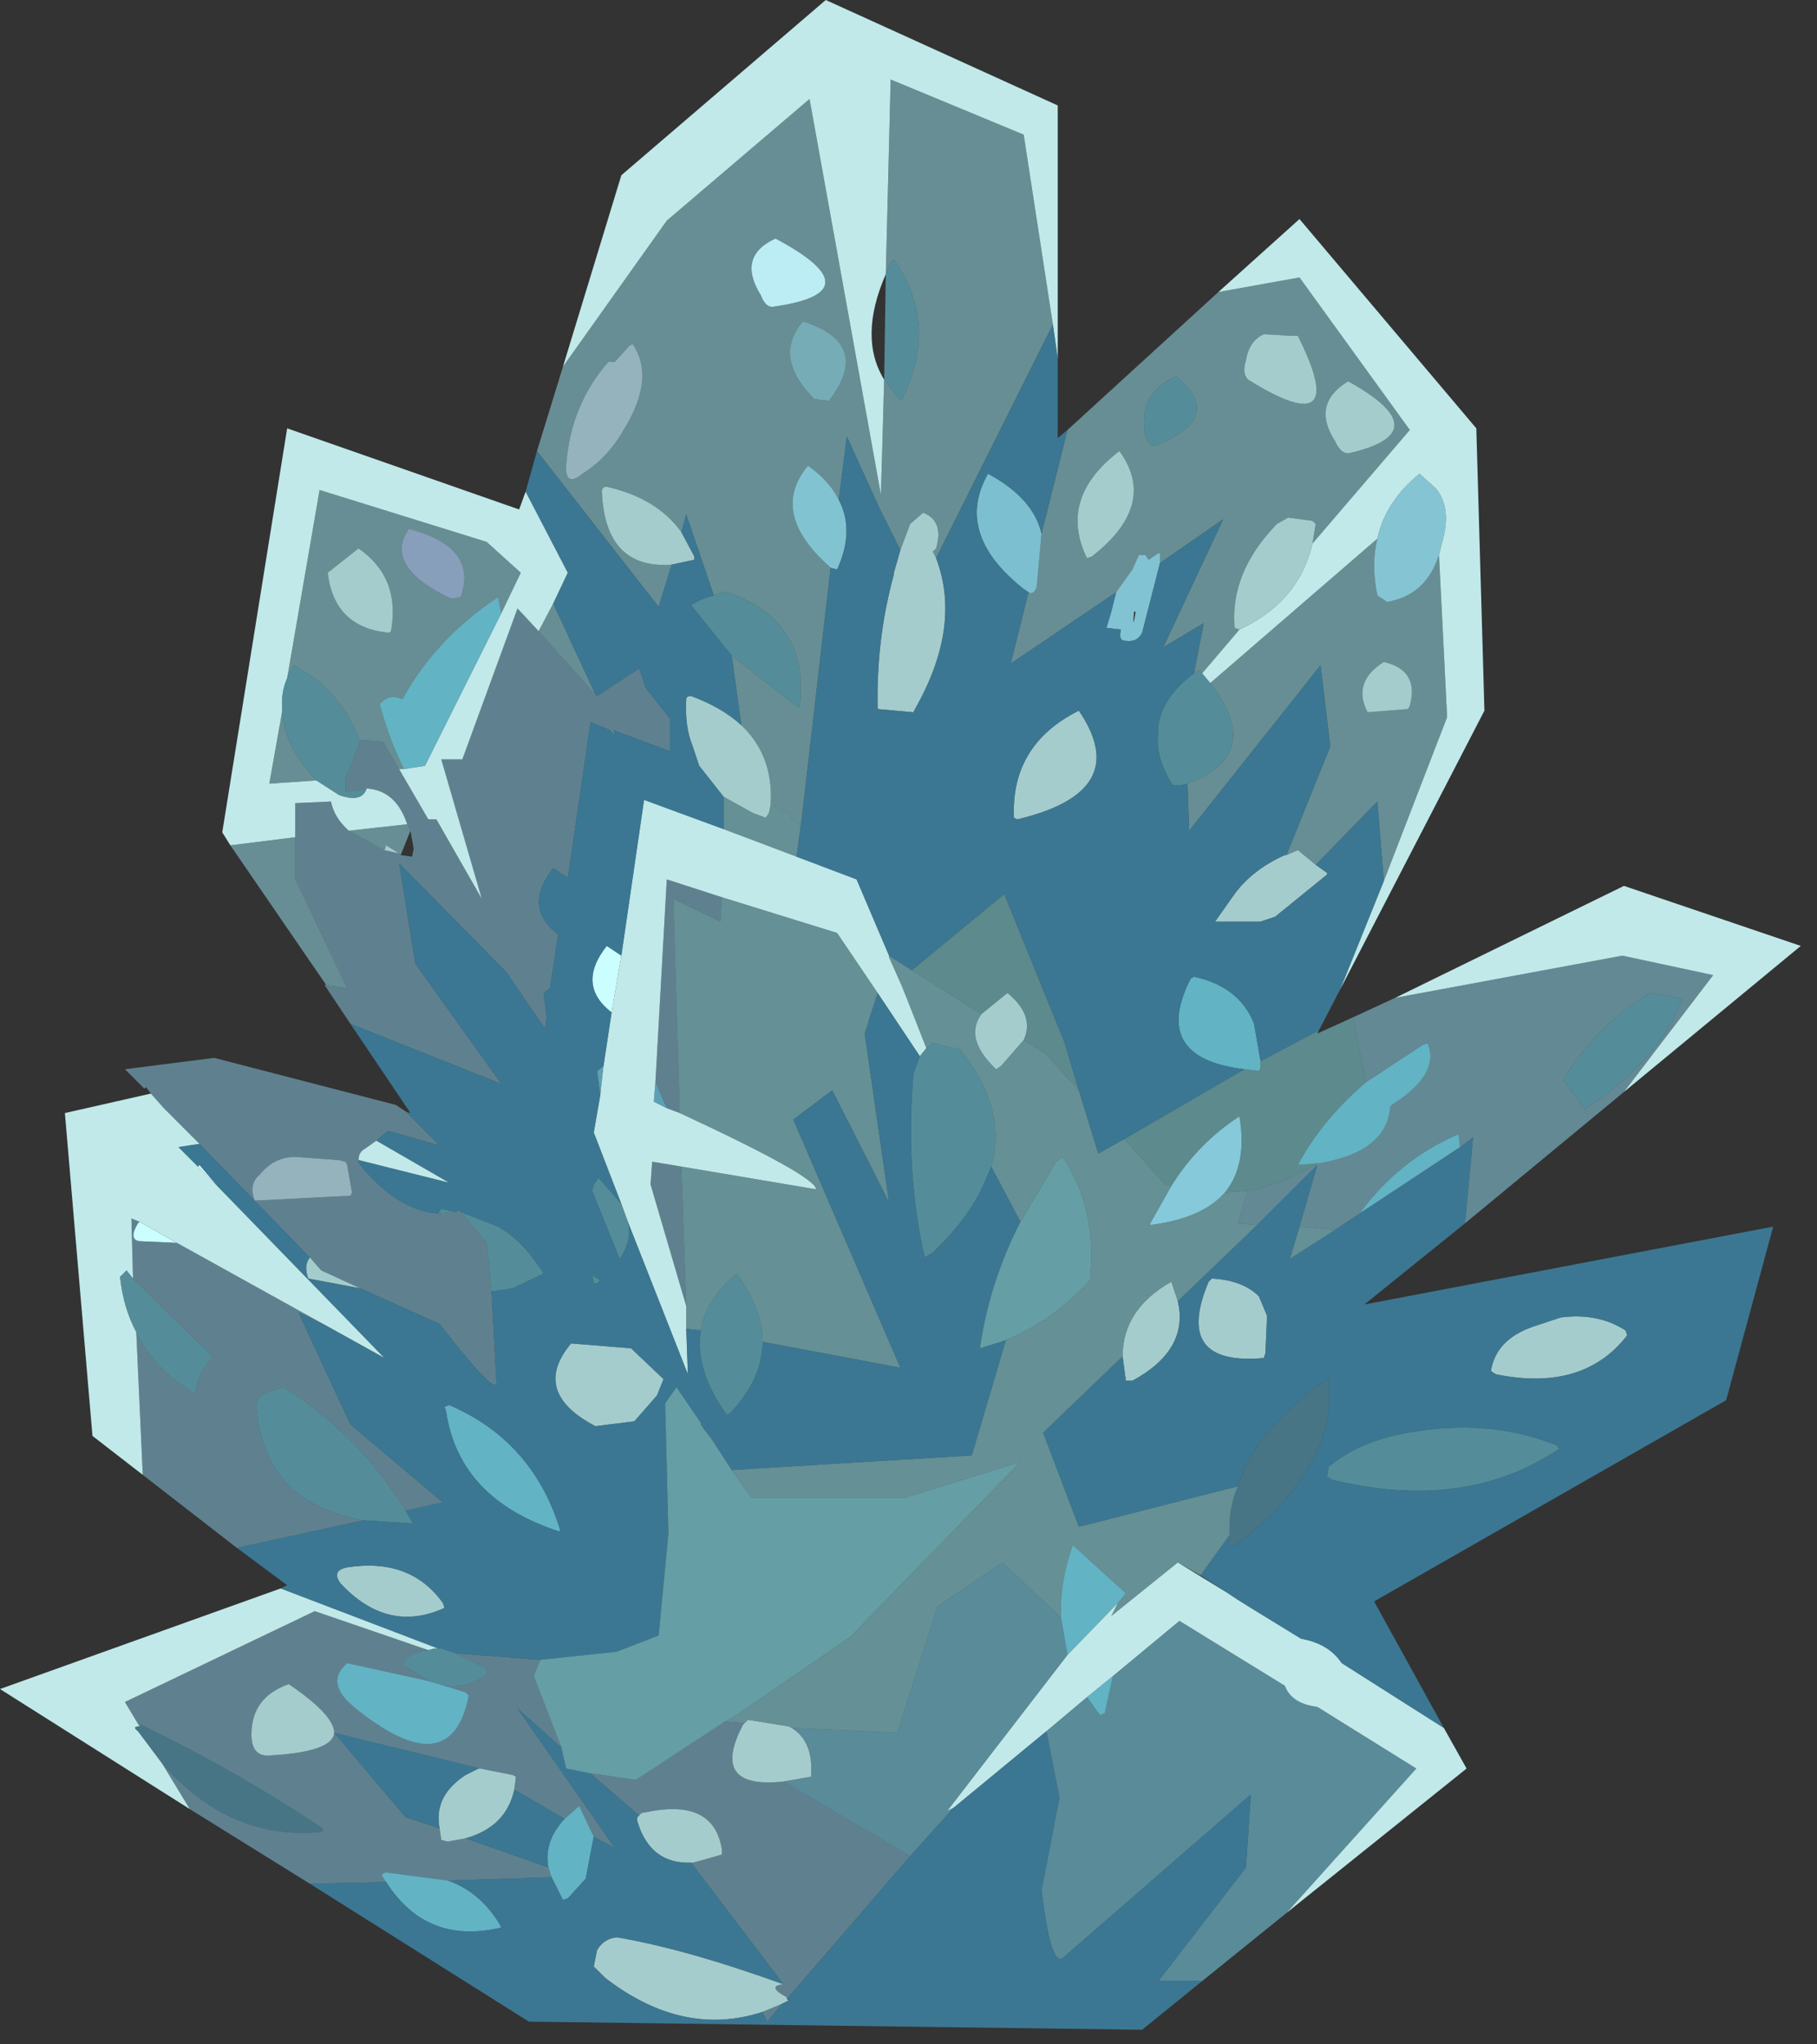 <?xml version="1.0" encoding="utf-8"?>
<svg version="1.1" id="Layer_1"
xmlns="http://www.w3.org/2000/svg"
xmlns:xlink="http://www.w3.org/1999/xlink"
xmlns:author="http://www.sothink.com"
width="56px" height="63px"
xml:space="preserve">
<rect width="100%" height="100%" fill="#333333" stroke="none"/>
<g id="1632" transform="matrix(1, 0, 0, 1, 0, 0)">
<path style="fill:#85C4D3;fill-opacity:1" d="M42.75,18.55L42.45 18.35Q42.25 17.4 42.45 16.6Q42.7 15.45 43.75 14.6L44.25 15.05Q44.75 15.65 44.45 16.7L44.35 17.1Q43.95 18.35 42.75 18.55" />
<path style="fill:#CBFFFF;fill-opacity:1" d="M18.85,31.2Q17.75 30.35 18.7 29.15L19.15 29.45L18.85 31.2M6.1,35.95L6.15 35.9L6.7 36.55L6.1 35.95M5.45,38.3L4.3 38.25Q3.95 38.2 4.25 37.7L4.3 37.65L5.45 38.3" />
<path style="fill:#62B3C4;fill-opacity:1" d="M40,35.9Q40.75 34.5 42.1 33.35L43.85 32.2L44 32.15Q44.4 33.1 42.9 34.05L42.85 34.1Q42.75 35.5 40.65 35.85L40.6 35.85L40 35.9M41.9,37.4Q43.1 35.75 44.95 34.95L45 35.35L41.9 37.4M38.85,32.7L38.85 32.9L38.8 33L38.35 32.95Q35.45 32.6 36.7 30.15L36.8 30.1Q38.2 30.4 38.65 31.55L38.85 32.7M12.45,23.7Q12 22.8 11.7 21.7Q12 21.35 12.4 21.55Q13.45 19.65 15.35 18.4L15.45 18.9L13.1 23.6L12.45 23.7M13.7,43.35L13.85 43.3Q16.4 44.4 17.25 47.1L17.25 47.2Q14.15 46.2 13.75 43.5L13.7 43.35M32.9,51L32.7 49.85Q32.65 48.8 33.05 47.65L33.05 47.6L34.7 49.1L34.45 49.4L32.9 51M34.3,51.65L34.05 52.8L33.9 52.85L33.5 52.3L34.3 51.65M13.7,51.95L14.35 52.15L14.45 52.25Q13.9 55.05 10.9 52.6Q10 51.85 10.7 51.25L13.2 51.8L13.7 51.95M16.9,57.55Q16.75 56.75 17.4 56.05L17.85 55.65L18.3 56.6L18.05 57.9L18 57.95L17.5 58.5L17.35 58.55L17 57.85L16.9 57.55M13.8,57.95Q14.8 58.3 15.4 59.3L15.45 59.4Q13.15 59.95 11.9 58L11.8 57.85Q11.7 57.75 11.9 57.7L13.8 57.95" />
<path style="fill:#477585;fill-opacity:1" d="M38.15,45.8Q38.65 44.25 40.35 42.9L40.85 42.55L40.95 42.45L40.95 43.4Q40.85 44.35 40.35 45.2Q39.6 46.45 38.1 47.6L37.9 47.65L37.9 47.3Q37.85 46.5 38.15 45.8M4.3,53.2L4.35 53.15Q7.35 54.6 9.95 56.35L9.95 56.45Q7.1 56.75 5 54.35L4.25 53.35Q4.05 53.2 4.3 53.2" />
<path style="fill:#76ACB6;fill-opacity:1" d="M24.75,9.9Q26.9 10.6 25.55 12.35L25.1 12.3Q23.8 11 24.75 9.9" />
<path style="fill:#BCEDF4;fill-opacity:1" d="M23.45,9.1Q22.7 7.9 23.9 7.35Q27 9 23.85 9.45Q23.6 9.5 23.45 9.1" />
<path style="fill:#81C3D1;fill-opacity:1" d="M25.85,15.4Q26.35 16.35 25.8 17.55L25.6 17.5L25.55 17.45Q23.7 15.8 24.9 14.35Q25.55 14.8 25.85 15.4" />
<path style="fill:#81C3D3;fill-opacity:1" d="M34.4,18.25L34.9 17.55L35.1 17.1L35.3 17.1L35.4 17.25L35.7 17.05L35.75 17.05L35.75 17.35L35.2 19.5Q35.05 19.8 34.7 19.75Q34.45 19.75 34.55 19.4L34.1 19.35L34.25 18.85L34.4 18.25M35,18.85L34.95 18.85Q34.9 19.5 35 18.85" />
<path style="fill:#7CBFD0;fill-opacity:1" d="M31.7,18.25L31.55 18.15Q29.4 16.45 30.45 14.6Q31.85 15.35 32.1 16.45L31.95 18.1Q31.85 18.35 31.7 18.25" />
<path style="fill:#95B3BD;fill-opacity:1" d="M19.5,10.6Q20.2 11.65 19.25 13.2Q18.75 14.1 17.95 14.6Q17.4 15.05 17.45 14.3Q17.6 12.45 18.75 11.15L18.95 11.15L19.4 10.65L19.5 10.6M10.65,35.8L10.7 35.9L10.85 36.75L10.8 36.85L7.85 37Q7.65 36.5 8 36.2Q8.45 35.65 9.1 35.65L10.45 35.75L10.65 35.8" />
<path style="fill:#879FBB;fill-opacity:1" d="M13.9,18.45Q11.8 17.45 12.6 16.3Q14.75 16.85 14.2 18.4L13.9 18.45" />
<path style="fill:#5D9FB5;fill-opacity:1" d="M18.4,33L18.6 32.85L18.5 33.75L18.4 33M20.55,34.15L20.15 33.95L20.2 33.35L20.55 34.15" />
<path style="fill:#86C9DA;fill-opacity:1" d="M36.1,36.55Q36.9 35.25 38.2 34.4Q38.45 35.9 37.75 36.75Q37.05 37.55 35.45 37.75L35.45 37.7L36.1 36.55" />
<path style="fill:#9CEAF6;fill-opacity:0.502" d="M37.3,21.05L42.45 16.6Q42.25 17.4 42.45 18.35L42.75 18.55Q43.95 18.35 44.35 17.1L44.6 22.1L42.65 27.15L42.45 24.7L40.55 26.65L40 26.2L39.65 26.35L41 23L40.7 20.5L36.65 25.6L36.6 24.15Q39 23.25 37.3 21.05M31.95,18.1L32.1 16.45L32.9 13.25L37.55 9L40.05 8.55L43.45 13.25L40.45 16.75L40.55 16.15L40.45 16.05L39.7 15.95L39.35 16.15Q37.9 17.65 38.05 19.35L38.2 19.4L37.05 20.75L36.95 20.65L36.8 20.75L37.1 19.2L35.85 19.95L37.7 16L35.75 17.35L35.75 17.05L35.7 17.05L35.4 17.25L35.3 17.1L35.1 17.1L34.9 17.55L34.4 18.25L31.15 20.45L31.7 18.25Q31.85 18.35 31.95 18.1M41.65,13.95Q44.35 13.3 41.55 11.75Q40.4 12.45 41.15 13.6Q41.35 14.05 41.65 13.95M42.5,20.5Q41.7 21.1 42.15 21.95L43.4 21.85L43.45 21.75Q43.75 20.65 42.65 20.4L42.5 20.5M9.1,25.8L9.1 27.1L10.7 30.45L10.05 30.35L7.1 26.05L9.1 25.8M18.7,15Q18.55 15 18.55 15.15Q18.65 17.55 20.7 17.4L20.3 18.7L16.55 13.9L17.35 11.3L20.55 6.8L24.95 3.05L27.15 15.25L27.25 11.7L27.75 12.35L27.8 12.3Q28.95 10 27.55 8L27.45 8.1L27.3 8.45L27.45 2.45L31.55 4.15L32.45 10L28.85 17.2L28.75 17L28.85 16.9Q29.1 16.05 28.45 15.8L28.05 16.15L27.75 16.95L27.1 15.65L26.1 13.45L25.85 15.4Q25.55 14.8 24.9 14.35Q23.7 15.8 25.55 17.45L25.6 17.5L24.7 25.3L24.6 25.4L24.6 25.35L24.4 25.25L24.35 25.05L24.2 25L23.75 24.8Q23.85 23.3 22.85 22.35L22.55 20.2L24.6 21.8L24.65 21.75Q24.95 19.1 22.4 18.25L22.25 18.25L22 18.35L21.15 15.85L21 16.4Q20.25 15.35 18.7 15M39.8,10.35L38.95 10.3Q38.5 10.5 38.4 11.1Q38.25 11.6 38.55 11.75Q41.65 13.65 40 10.35L39.8 10.35M23.85,9.45Q27 9 23.9 7.35Q22.7 7.9 23.45 9.1Q23.6 9.5 23.85 9.45M25.1,12.3L25.55 12.35Q26.9 10.6 24.75 9.9Q23.8 11 25.1 12.3M18.9,22.5L18.95 22.65L18.8 22.5L18.9 22.5M33.65,17.15Q35.7 15.55 34.5 13.9Q32.6 15.35 33.5 17.2L33.65 17.15M35.7,13.7Q37.75 12.85 36.25 11.6Q35.05 12.1 35.3 13.45Q35.4 13.8 35.7 13.7M19.4,10.65L18.95 11.15L18.75 11.15Q17.6 12.45 17.45 14.3Q17.4 15.05 17.95 14.6Q18.75 14.1 19.25 13.2Q20.2 11.65 19.5 10.6L19.4 10.65M9.85,15.1L15 16.7L16.05 17.65L15.45 18.9L15.35 18.4Q13.45 19.65 12.4 21.55Q12 21.35 11.7 21.7Q12 22.8 12.45 23.7L12.3 23.7L11.8 22.85L11.1 22.8L11.1 22.85Q10.5 21.25 9.05 20.5L8.85 20.9L9.85 15.1M8.3,24.15L8.7 21.9Q8.7 22.85 9.65 23.95L9.75 24.05L8.3 24.15M17.05,18.6L18.35 21.4L16.6 19.45L17.05 18.6M14.2,18.4Q14.75 16.85 12.6 16.3Q11.8 17.45 13.9 18.45L14.2 18.4M12.05,19.45Q12.35 17.8 11.05 16.9L10.1 17.65Q10.3 19.35 12 19.5L12.05 19.45M12.65,25.6L12.35 26.35L12.3 26.3L11.9 26.05L11.85 26.2L10.75 25.6L12.55 25.4L12.65 25.6" />
<path style="fill:#96EEFA;fill-opacity:0.502" d="M37.9,47.3L37 48.55L36.3 48.15L34.25 49.8L34.45 49.4L34.7 49.1L33.05 47.6L33.05 47.65Q32.65 48.8 32.7 49.85L30.9 48.15L28.9 49.5L27.65 53.4L24.4 53.25L24.3 53.2L23.05 53L22.95 53.1L22.35 53.05L22.8 52.8L22.85 52.75L26.2 50.45L31.45 45.05L27.9 46.15L23.15 46.15L22.55 45.3L29.95 44.85L31 41.3Q32.45 40.7 33.6 39.45L33.6 39.35Q33.8 37.2 32.75 35.65L32.55 35.8L31.45 37.65L30.55 35.95Q31.05 34.1 29.55 32.3L29.35 32.3L28.75 32.15L28.55 32.3L28 30.9L27.8 30.4L27.4 29.5L27.4 29.45L28.1 29.9L30.25 31.25Q29.7 32 30.7 32.95L30.85 32.85L31.55 32.05L32.2 32.45L33.25 33.6L33.85 35.55L34.65 35.1L35.9 36.5L36.1 36.55L35.45 37.7L35.45 37.75Q37.05 37.55 37.75 36.75L38.45 36.7L38.15 37.7L38.75 37.75L36.3 40.1L36.1 39.5Q34.6 40.35 34.6 41.8L32.15 44.15L33.25 47.05L38.15 45.8Q37.85 46.5 37.9 47.3M39.75,38.8L40.05 37.8L41.15 37.9L39.75 38.8M22.3,25.55L22.3 24.55L23.2 25.05L23.6 25.2L23.7 25.05L23.75 24.8L24.2 25L24.35 25.05L24.4 25.25L24.6 25.35L24.6 25.4L24.7 25.3L24.55 26.4L22.3 25.55M21,35.95L25.15 36.65Q25.15 36.25 20.95 34.3L20.75 27.7L22.2 28.4L22.25 27.65L25.8 28.75L27.05 30.6L26.65 31.85L27.4 37.05L25.65 33.6L24.45 34.5L27.75 42.15L23.5 41.35Q23.5 40.35 22.7 39.25Q21.75 40.05 21.6 41L21.15 40.95L21.15 40.25L21 35.95" />
<path style="fill:#8CCFEC;fill-opacity:0.502" d="M16.9,57.55L17 57.85L13.8 57.95L11.9 57.7Q11.7 57.75 11.8 57.85L11.9 58L9.55 58.05L5.85 55.75L5 54.35Q7.1 56.75 9.95 56.45L9.95 56.35Q7.35 54.6 4.35 53.15L4.3 53.2L3.85 52.45L9.7 49.65L13.2 50.85Q12.6 50.9 12.4 51.3L13.2 51.8L10.7 51.25Q10 51.85 10.9 52.6Q13.9 55.05 14.45 52.25L14.35 52.15L13.7 51.95Q14.4 52.05 15 51.6L15 51.45L14.95 51.4L14.85 51.35L14.05 50.95L16.65 51.15L16.45 51.65L17.3 53.85L15.95 52.65L18.95 56.95L18.3 56.6L17.85 55.65L17.4 56.05L15.85 55.15L15.9 54.75L15.8 54.7L14.8 54.5L10.3 53.4L12.5 56L13.55 56.35L13.6 56.7L13.8 56.75L14.35 56.65L16.9 57.55M4.05,37.55L4.3 37.65L4.25 37.7Q3.95 38.2 4.3 38.25L5.45 38.3L10.05 40.85L9.2 40.45L10.8 43.9L13.65 46.3L12.5 46.55Q11.05 44.2 8.75 42.75L8.4 42.85Q7.9 43 7.9 43.3Q8.1 46.3 11.2 46.85L7.3 47.7L4.4 45.45L4.2 41.05Q4.75 42.2 6 42.95L6.05 42.75Q6.15 42.25 6.55 41.85L6.45 41.7L4.1 39.4L4.05 37.55M14.05,37.35L14.15 37.3L14.2 37.35L15 38.3L15.15 39.8L15.3 42.6Q15.3 43.05 13.55 40.8L11.1 39.7L9.9 39.15L9.55 38.75L6.15 35.25L5.05 34.15L4.65 33.7L4.5 33.5L4.45 33.55L3.85 32.95L6.6 32.6L12.2 34.05L12.5 34.25L13.55 35.3L12.15 34.9L11.95 34.85L11.6 35.15L11.25 35.4Q11.05 35.5 11.05 35.75L11.05 35.8L11.1 35.9Q12.25 37.3 13.5 37.4L14.05 37.35M12.55,25.4Q12.2 24.35 11.3 24.3L10.65 24.4L10.65 24.35L10.65 24L11.1 22.85L11.1 22.8L11.8 22.85L12.3 23.7L13.2 25.25L13.45 25.25L14.85 27.7L13.6 23.4L14.25 23.4L15.95 18.75L16.6 19.45L18.35 21.4L18.4 21.45L19.7 20.6L19.9 21.2L20.65 22.15L20.65 23.15L18.9 22.5L18.8 22.5L18.2 22.25L17.5 27.05L17.05 26.75Q16.1 27.95 17.2 28.8L16.95 30.45L16.75 30.6L16.85 31.35L16.8 31.7L15.6 29.95L12.3 26.6L12.8 29.7L15.45 33.4L10.8 31.55L10 30.35L10.05 30.35L10.7 30.45L9.1 27.1L9.1 25.8L9.1 24.75L10.2 24.7Q10.3 25.2 10.75 25.6L11.85 26.2L12.3 26.3L12.35 26.35L12.7 26.4L12.75 26.15L12.65 25.6L12.55 25.4M10.45,35.75L9.1 35.65Q8.45 35.65 8 36.2Q7.65 36.5 7.85 37L10.8 36.85L10.85 36.75L10.7 35.9L10.65 35.8L10.45 35.75M21.15,40.25L20.05 36.5L20.1 35.8L21 35.95L21.15 40.25M20.2,33.35L20.55 27.1L22.25 27.65L22.2 28.4L20.75 27.7L20.95 34.3L20.55 34.15L20.2 33.35M18.2,54.65L19.6 54.85L22.35 53.05L22.95 53.1L22.9 53.15Q21.85 55.15 24.15 54.9L28.05 57.2L24.25 61.6L24.25 61.55Q23.6 61.2 24.15 61.15L21.3 57.4L21.35 57.4L21.55 57.35L22.25 57.15L22.25 57Q22 55.4 19.9 55.85Q19.75 55.85 19.7 55.95L18.2 54.65M24.1,61.75L23.65 62.3L23.5 62L24.1 61.75M8.9,51.9Q7.75 52.3 7.75 53.45Q7.75 54.1 8.25 54.1Q10.25 54 10.3 53.4Q10.3 52.85 8.9 51.9" />
<path style="fill:#80E3FF;fill-opacity:0.502" d="M35.7,61.05L38.4 57.55L38.55 55.3L32.8 60.3Q32.4 60.75 32.1 58.25L32.65 55.4L32.25 53.35L33.5 52.3L33.9 52.85L34.05 52.8L34.3 51.65L36.35 49.95L39.6 51.95Q39.8 52.5 40.6 52.6L43.65 54.5L39.65 58.95L37.05 61.05L35.7 61.05M29.2,55.8L29.4 55.7L28.05 57.2L24.15 54.9L25 54.75L25 54.65Q25.05 53.65 24.4 53.25L27.65 53.4L28.9 49.5L30.9 48.15L32.7 49.85L32.9 51L29.2 55.8" />
<path style="fill:#93DFF7;fill-opacity:0.502" d="M51.7,30.75L50.85 30.6Q49.2 31.6 48.2 33.25L48.2 33.3L48.85 34.2L48.95 34.1Q51.1 32.7 51.85 30.8L51.7 30.75M41.7,31.35L43 30.75L50 29.45L52.8 30.05L50.05 33.65L45.15 37.7L45.4 35.05L45 35.35L44.95 34.95Q43.1 35.75 41.9 37.4L41.15 37.9L40.05 37.8L40.6 35.9L38.75 37.75L38.15 37.7L38.45 36.7Q39.55 36.5 40.6 35.85L40.65 35.85Q42.75 35.5 42.85 34.1L42.9 34.05Q44.4 33.1 44 32.15L43.85 32.2L42.1 33.35L41.7 31.35" />
<path style="fill:#85E2E7;fill-opacity:0.502" d="M37.75,36.75Q38.45 35.9 38.2 34.4Q36.9 35.25 36.1 36.55L35.9 36.5L34.65 35.1L38.35 32.95L38.8 33L38.85 32.9L38.85 32.7L40.65 31.75L40.6 31.85L41.7 31.35L42.1 33.35Q40.75 34.5 40 35.9L40.6 35.85Q39.55 36.5 38.45 36.7L37.75 36.75M31.05,30.6L30.25 31.25L28.1 29.9L30.95 27.55L32.8 32.1L33.25 33.6L32.2 32.45L31.55 32.05Q31.9 31.3 31.05 30.6" />
<path style="fill:#D0FCFC;fill-opacity:0.902" d="M37.3,21.05L37.05 20.75L38.2 19.4L38.3 19.35Q40.05 18.5 40.45 16.75L43.45 13.25L40.05 8.55L37.55 9L40.05 6.75L45.5 13.2L45.75 21.9L41.3 30.5L42.65 27.15L44.6 22.1L44.35 17.1L44.45 16.7Q44.75 15.65 44.25 15.05L43.75 14.6Q42.7 15.45 42.45 16.6L37.3 21.05M50.05,33.65L52.8 30.05L50 29.45L43 30.75L50.05 27.3L55.5 29.15L50.05 33.65M29.4,55.7L29.2 55.8L32.9 51L34.45 49.4L34.25 49.8L36.3 48.15L37.85 49.1L38.15 49.3L38.55 49.55L40.1 50.5Q40.95 50.65 41.35 51.25L44.5 53.25L45.2 54.5L39.65 58.95L43.65 54.5L40.6 52.6Q39.8 52.5 39.6 51.95L36.35 49.95L34.3 51.65L33.5 52.3L32.25 53.35L29.4 55.7M4.25,53.35L5 54.35L5.85 55.75L0 52.05L8.65 48.95L13.5 50.8L13.4 50.8L13.2 50.85L9.7 49.65L3.85 52.45L4.3 53.2Q4.05 53.2 4.25 53.35M4.3,37.65L4.05 37.55L4.1 39.4L3.9 39.15L3.7 39.35Q3.8 40.3 4.2 41.05L4.4 45.45L2.85 44.25L2 34.3L4.65 33.7L5.05 34.15L6.15 35.25L5.5 35.35L6.1 35.95L6.7 36.55L11.85 41.85L10.05 40.85L5.45 38.3L4.3 37.65M7.1,26.05L6.85 25.65L8.85 13.2L16 15.7L16.2 15.15L17.5 17.65L17.05 18.6L16.6 19.45L15.95 18.75L14.25 23.4L13.6 23.4L14.85 27.7L13.45 25.25L13.2 25.25L12.3 23.7L12.45 23.7L13.1 23.6L15.45 18.9L16.05 17.65L15 16.7L9.85 15.1L8.85 20.9Q8.65 21.35 8.7 21.9L8.3 24.15L9.75 24.05L10.45 24.5Q11.15 24.75 11.3 24.3Q12.2 24.35 12.55 25.4L10.75 25.6Q10.3 25.2 10.2 24.7L9.1 24.75L9.1 25.8L7.1 26.05M27.25,11.7L27.15 15.25L24.95 3.05L20.55 6.8L17.35 11.3L19.15 5.4L25.45 0L32.6 3.25L32.6 11.05L32.45 10L31.55 4.15L27.45 2.45L27.3 8.45Q26.45 10.4 27.25 11.7M24.55,26.4L26.4 27.1L27.4 29.45L27.4 29.5L27.8 30.4L28 30.9L28.55 32.3L28.35 32.55L27.05 30.6L25.8 28.75L22.25 27.65L20.55 27.1L20.2 33.35L20.15 33.95L20.55 34.15L20.95 34.3Q25.15 36.25 25.15 36.65L21 35.95L20.1 35.8L20.05 36.5L21.15 40.25L21.15 40.95L21.2 42.35L19.35 37.65L19.15 37.1L18.3 34.9L18.5 33.75L18.6 32.85L18.85 31.2L19.15 29.45L19.85 24.65L22.3 25.55L24.55 26.4M11.6,35.15L13.85 36.45L11.05 35.75Q11.05 35.5 11.25 35.4L11.6 35.15" />
<path style="fill:#CBFFFF;fill-opacity:0.749" d="M40.45,16.75Q40.05 18.5 38.3 19.35L38.2 19.4L38.05 19.35Q37.9 17.65 39.35 16.15L39.7 15.95L40.45 16.05L40.55 16.15L40.45 16.75M41.15,13.6Q40.4 12.45 41.55 11.75Q44.35 13.3 41.65 13.95Q41.35 14.05 41.15 13.6M42.65,20.4Q43.75 20.65 43.45 21.75L43.4 21.85L42.15 21.95Q41.7 21.1 42.5 20.5L42.65 20.4M39.65,26.35L40 26.2L40.55 26.65L40.9 26.9L40.9 26.95L39.3 28.25L38.85 28.4L38.8 28.4L37.45 28.4L38.05 27.55Q38.6 26.8 39.6 26.35L39.65 26.35M45.95,42.25Q46.1 41.3 47.2 40.9L48.1 40.6Q49.25 40.45 50.1 41L50.15 41.15Q48.8 42.9 46.1 42.35L45.95 42.25M40,10.35Q41.65 13.65 38.55 11.75Q38.25 11.6 38.4 11.1Q38.5 10.5 38.95 10.3L39.8 10.35L40 10.35M28.85,17.2Q29.65 19.3 28.2 21.85L28.15 21.95L27.05 21.85Q27 19.7 27.55 17.7L27.55 17.65L27.75 16.95L28.05 16.15L28.45 15.8Q29.1 16.05 28.85 16.9L28.75 17L28.85 17.2M23.7,25.05L23.6 25.2L23.2 25.05L22.3 24.55L21.55 23.6L21.35 23Q21.1 22.4 21.15 21.55Q21.15 21.45 21.3 21.45Q22.25 21.8 22.85 22.35Q23.85 23.3 23.75 24.8L23.7 25.05M21,16.4L21.4 17.15L21.4 17.25L20.7 17.4Q18.65 17.55 18.55 15.15Q18.55 15 18.7 15Q20.25 15.35 21 16.4M33.5,17.2Q32.6 15.35 34.5 13.9Q35.7 15.55 33.65 17.15L33.5 17.2M12,19.5Q10.3 19.35 10.1 17.65L11.05 16.9Q12.35 17.8 12.05 19.45L12 19.5M12.3,26.3L11.85 26.2L11.9 26.05L12.3 26.3M11.1,39.7L9.5 39.4Q9.35 39 9.55 38.75L9.9 39.15L11.1 39.7M19.45,41.55L20.45 42.5L20.25 43L19.55 43.8L18.35 43.95Q16.35 42.9 17.6 41.4L19.45 41.55M10.7,48.3Q12.65 48 13.65 49.4L13.7 49.55Q11.95 50.35 10.5 48.8Q10.2 48.4 10.7 48.3M31.25,25.2Q31.15 22.95 33.25 21.9Q34.95 24.4 31.35 25.25L31.25 25.2M31.55,32.05L30.85 32.85L30.7 32.95Q29.7 32 30.25 31.25L31.05 30.6Q31.9 31.3 31.55 32.05M24.15,54.9Q21.85 55.15 22.9 53.15L22.95 53.1L23.05 53L24.3 53.2L24.4 53.25Q25.05 53.65 25 54.65L25 54.75L24.15 54.9M34.6,41.8Q34.6 40.35 36.1 39.5L36.3 40.1Q36.65 41.6 34.9 42.55L34.7 42.55L34.6 41.8M37.35,39.4Q38.3 39.45 38.8 39.95L39.05 40.55L39 41.7L38.95 41.85Q36.15 42.1 37.25 39.5L37.35 39.4M19.7,55.95Q19.75 55.85 19.9 55.85Q22 55.4 22.25 57L22.25 57.15L21.55 57.35L21.35 57.4L21.3 57.4Q20.05 57.45 19.65 56.15Q19.6 56 19.7 55.95M23.5,62Q21.05 62.8 18.65 60.95L18.3 60.6L18.4 60.1Q18.6 59.75 19 59.7Q21.1 60.05 24.15 61.15Q23.6 61.2 24.25 61.55L24.25 61.6L24.3 61.65L24.1 61.75L23.5 62M14.35,56.65L13.8 56.75L13.6 56.7L13.55 56.35Q13.35 55.35 14.35 54.7L14.75 54.5L14.8 54.5L15.8 54.7L15.9 54.75L15.85 55.15Q15.6 56.3 14.35 56.65M10.3,53.4Q10.25 54 8.25 54.1Q7.75 54.1 7.75 53.45Q7.75 52.3 8.9 51.9Q10.3 52.85 10.3 53.4" />
<path style="fill:#62B3C4;fill-opacity:0.702" d="M36.6,24.15L36.4 24.2L36.15 24.2Q35.6 23.35 35.7 22.6L35.7 22.4L35.7 22.35Q35.85 21.45 36.8 20.75L36.95 20.65L37.05 20.75L37.3 21.05Q39 23.25 36.6 24.15M51.85,30.8Q51.1 32.7 48.95 34.1L48.85 34.2L48.2 33.3L48.2 33.25Q49.2 31.6 50.85 30.6L51.7 30.75L51.85 30.8M43.7,44.1Q46.05 43.75 48 44.55L48.05 44.65Q45.15 46.6 41.05 45.6L40.9 45.5L40.95 45.2L41.15 45.05Q42 44.4 43.4 44.15L43.7 44.1M27.3,8.45L27.45 8.1L27.55 8Q28.95 10 27.8 12.3L27.75 12.35L27.25 11.7L27.3 8.45M22,18.35L22.25 18.25L22.4 18.25Q24.95 19.1 24.65 21.75L24.6 21.8L22.55 20.2L21.3 18.65Q21.6 18.45 22 18.35M35.3,13.45Q35.05 12.1 36.25 11.6Q37.75 12.85 35.7 13.7Q35.4 13.8 35.3 13.45M10.65,24L10.65 24.35L10.65 24.4L11.3 24.3Q11.15 24.75 10.45 24.5L9.75 24.05L9.65 23.95Q8.7 22.85 8.7 21.9Q8.65 21.35 8.85 20.9L9.05 20.5Q10.5 21.25 11.1 22.85L10.65 24M13.5,37.4L13.6 37.25L13.8 37.3L14.05 37.35L13.5 37.4M14.2,37.35L15.35 37.8Q16.05 38.2 16.55 38.95L16.7 39.15L16.75 39.25L15.8 39.7L15.15 39.8L15 38.3L14.2 37.35M12.5,46.55L12.7 46.9L12.7 46.95L11.2 46.85Q8.1 46.3 7.9 43.3Q7.9 43 8.4 42.85L8.75 42.75Q11.05 44.2 12.5 46.55M19.15,37.1L19.35 37.65Q19.5 38.2 19.1 38.8L18.25 36.7L18.3 36.5L18.45 36.3L19.15 37.1M30.55,35.95L30.4 36.3Q29.95 37.45 28.75 38.6L28.5 38.75Q27.9 36.15 28.15 33.1L28.35 32.55L28.55 32.3L28.75 32.15L29.35 32.3L29.55 32.3Q31.05 34.1 30.55 35.95M3.7,39.35L3.9 39.15L4.1 39.4L6.45 41.7L6.55 41.85Q6.15 42.25 6.05 42.75L6 42.95Q4.75 42.2 4.2 41.05Q3.8 40.3 3.7 39.35M18.4,39.55L18.3 39.55L18.25 39.3L18.5 39.45L18.4 39.55M23.5,41.35Q23.5 42.5 22.5 43.55L22.4 43.6Q21.4 42.2 21.6 41Q21.75 40.05 22.7 39.25Q23.5 40.35 23.5 41.35M13.2,51.8L12.4 51.3Q12.6 50.9 13.2 50.85L13.4 50.8L13.5 50.8L13.55 50.8L13.6 50.8L14.05 50.95L14.85 51.35L14.95 51.4L15 51.45L15 51.6Q14.4 52.05 13.7 51.95L13.2 51.8" />
<path style="fill:#3F94BB;fill-opacity:0.702" d="M38.65,31.55Q38.2 30.4 36.8 30.1L36.7 30.15Q35.45 32.6 38.35 32.95L34.65 35.1L33.85 35.55L33.25 33.6L32.8 32.1L30.95 27.55L28.1 29.9L27.4 29.45L26.4 27.1L24.55 26.4L24.7 25.3L25.6 17.5L25.8 17.55Q26.35 16.35 25.85 15.4L26.1 13.45L27.1 15.65L27.75 16.95L27.55 17.65L27.55 17.7Q27 19.7 27.05 21.85L28.15 21.95L28.2 21.85Q29.65 19.3 28.85 17.2L32.45 10L32.6 11.05L32.6 13.5L32.9 13.25L32.1 16.45Q31.85 15.35 30.45 14.6Q29.4 16.45 31.55 18.15L31.7 18.25L31.15 20.45L34.4 18.25L34.25 18.85L34.1 19.35L34.55 19.4Q34.45 19.75 34.7 19.75Q35.05 19.8 35.2 19.5L35.75 17.35L37.7 16L35.85 19.95L37.1 19.2L36.8 20.75Q35.85 21.45 35.7 22.35L35.7 22.4L35.7 22.6Q35.6 23.35 36.15 24.2L36.4 24.2L36.6 24.15L36.65 25.6L40.7 20.5L41 23L39.65 26.35L39.6 26.35Q38.6 26.8 38.05 27.55L37.45 28.4L38.8 28.4L38.85 28.4L39.3 28.25L40.9 26.95L40.9 26.9L40.55 26.65L42.45 24.7L42.65 27.15L41.3 30.5L40.65 31.75L38.85 32.7L38.65 31.55M33.25,47.05L32.15 44.15L34.6 41.8L34.7 42.55L34.9 42.55Q36.65 41.6 36.3 40.1L38.75 37.75L40.6 35.9L40.05 37.8L39.75 38.8L41.15 37.9L41.9 37.4L45 35.35L45.4 35.05L45.15 37.7L42.05 40.2L54.65 37.8L53.2 43.15L42.35 49.35L44.5 53.25L41.35 51.25Q40.95 50.65 40.1 50.5L38.55 49.55L38.15 49.3L37.85 49.1L37 48.55L37.9 47.3L37.9 47.65L38.1 47.6Q39.6 46.45 40.35 45.2Q40.85 44.35 40.95 43.4L40.95 42.45L40.85 42.55L40.35 42.9Q38.65 44.25 38.15 45.8L33.25 47.05M46.1,42.35Q48.8 42.9 50.15 41.15L50.1 41Q49.25 40.45 48.1 40.6L47.2 40.9Q46.1 41.3 45.95 42.25L46.1 42.35M19.7,55.95Q19.6 56 19.65 56.15Q20.05 57.45 21.3 57.4L24.15 61.15Q21.1 60.05 19 59.7Q18.6 59.75 18.4 60.1L18.3 60.6L18.65 60.95Q21.05 62.8 23.5 62L23.65 62.3L24.1 61.75L24.3 61.65L24.25 61.6L28.05 57.2L29.4 55.7L32.25 53.35L32.65 55.4L32.1 58.25Q32.4 60.75 32.8 60.3L38.55 55.3L38.4 57.55L35.7 61.05L37.05 61.05L35.2 62.55L16.3 62.3L9.55 58.05L11.9 58Q13.15 59.95 15.45 59.4L15.4 59.3Q14.8 58.3 13.8 57.95L17 57.85L17.35 58.55L17.5 58.5L18 57.95L18.05 57.9L18.3 56.6L18.95 56.95L15.95 52.65L17.3 53.85L17.45 54.5L18.2 54.65L19.7 55.95M13.6,50.8L13.55 50.8L13.5 50.8L8.65 48.95L8.85 48.85L7.3 47.7L11.2 46.85L12.7 46.95L12.7 46.9L12.5 46.55L13.65 46.3L10.8 43.9L9.2 40.45L10.05 40.85L11.85 41.85L6.7 36.55L6.15 35.9L6.1 35.95L5.5 35.35L6.15 35.25L9.55 38.75Q9.35 39 9.5 39.4L11.1 39.7L13.55 40.8Q15.3 43.05 15.3 42.6L15.15 39.8L15.8 39.7L16.75 39.25L16.7 39.15L16.55 38.95Q16.05 38.2 15.35 37.8L14.2 37.35L14.15 37.3L14.05 37.35L13.8 37.3L13.6 37.25L13.5 37.4Q12.25 37.3 11.1 35.9L11.05 35.8L11.05 35.75L13.85 36.45L11.6 35.15L11.95 34.85L12.15 34.9L13.55 35.3L12.5 34.25L12.65 34.3L10.8 31.55L15.45 33.4L12.8 29.7L12.3 26.6L15.6 29.95L16.8 31.7L16.85 31.35L16.75 30.6L16.95 30.45L17.2 28.8Q16.1 27.95 17.05 26.75L17.5 27.05L18.2 22.25L18.8 22.5L18.95 22.65L18.9 22.5L20.65 23.15L20.65 22.15L19.9 21.2L19.7 20.6L18.4 21.45L18.35 21.4L17.05 18.6L17.5 17.65L16.2 15.15L16.55 13.9L20.3 18.7L20.7 17.4L21.4 17.25L21.4 17.15L21 16.4L21.15 15.85L22 18.35Q21.6 18.45 21.3 18.65L22.55 20.2L22.85 22.35Q22.25 21.8 21.3 21.45Q21.15 21.45 21.15 21.55Q21.1 22.4 21.35 23L21.55 23.6L22.3 24.55L22.3 25.55L19.85 24.65L19.15 29.45L18.7 29.15Q17.75 30.35 18.85 31.2L18.6 32.85L18.4 33L18.5 33.75L18.3 34.9L19.15 37.1L18.45 36.3L18.3 36.5L18.25 36.7L19.1 38.8Q19.5 38.2 19.35 37.65L21.2 42.35L21.15 40.95L21.6 41Q21.4 42.2 22.4 43.6L22.5 43.55Q23.5 42.5 23.5 41.35L27.75 42.15L24.45 34.5L25.65 33.6L27.4 37.05L26.65 31.85L27.05 30.6L28.35 32.55L28.15 33.1Q27.9 36.15 28.5 38.75L28.75 38.6Q29.95 37.45 30.4 36.3L30.55 35.95L31.45 37.65Q30.5 39.5 30.2 41.55L31 41.3L29.95 44.85L22.55 45.3L21.9 44.3L21.7 44.05L21.6 43.9L21.6 43.85L20.85 42.75L20.6 43.1L20.5 43.25L20.6 47.25L20.3 50.4L19 50.9L16.65 51.15L14.05 50.95L13.6 50.8M43.4,44.15Q42 44.4 41.15 45.05L40.95 45.2L40.9 45.5L41.05 45.6Q45.15 46.6 48.05 44.65L48 44.55Q46.05 43.75 43.7 44.1L43.4 44.15M18.5,39.45L18.25 39.3L18.3 39.55L18.4 39.55L18.5 39.45M17.6,41.4Q16.35 42.9 18.35 43.95L19.55 43.8L20.25 43L20.45 42.5L19.45 41.55L17.6 41.4M13.75,43.5Q14.15 46.2 17.25 47.2L17.25 47.1Q16.4 44.4 13.85 43.3L13.7 43.35L13.75 43.5M10.5,48.8Q11.95 50.35 13.7 49.55L13.65 49.4Q12.65 48 10.7 48.3Q10.2 48.4 10.5 48.8M31.35,25.25Q34.95 24.4 33.25 21.9Q31.15 22.95 31.25 25.2L31.35 25.25M37.25,39.5Q36.15 42.1 38.95 41.85L39 41.7L39.05 40.55L38.8 39.95Q38.3 39.45 37.35 39.4L37.25 39.5M14.35,56.65Q15.6 56.3 15.85 55.15L17.4 56.05Q16.75 56.75 16.9 57.55L14.35 56.65M12.5,56L10.3 53.4L14.8 54.5L14.75 54.5L14.35 54.7Q13.35 55.35 13.55 56.35L12.5 56" />
<path style="fill:#7BCBD6;fill-opacity:0.702" d="M30.2,41.55Q30.5 39.5 31.45 37.65L32.55 35.8L32.75 35.65Q33.8 37.2 33.6 39.35L33.6 39.45Q32.45 40.7 31 41.3L30.2 41.55M19.6,54.85L18.2 54.65L17.45 54.5L17.3 53.85L16.45 51.65L16.65 51.15L19 50.9L20.3 50.4L20.6 47.25L20.5 43.25L20.6 43.1L20.85 42.75L21.6 43.85L21.6 43.9L21.7 44.05L21.9 44.3L22.55 45.3L23.15 46.15L27.9 46.15L31.45 45.05L26.2 50.45L22.85 52.75L22.8 52.8L22.35 53.05L19.6 54.85" />
</g>
</svg>
